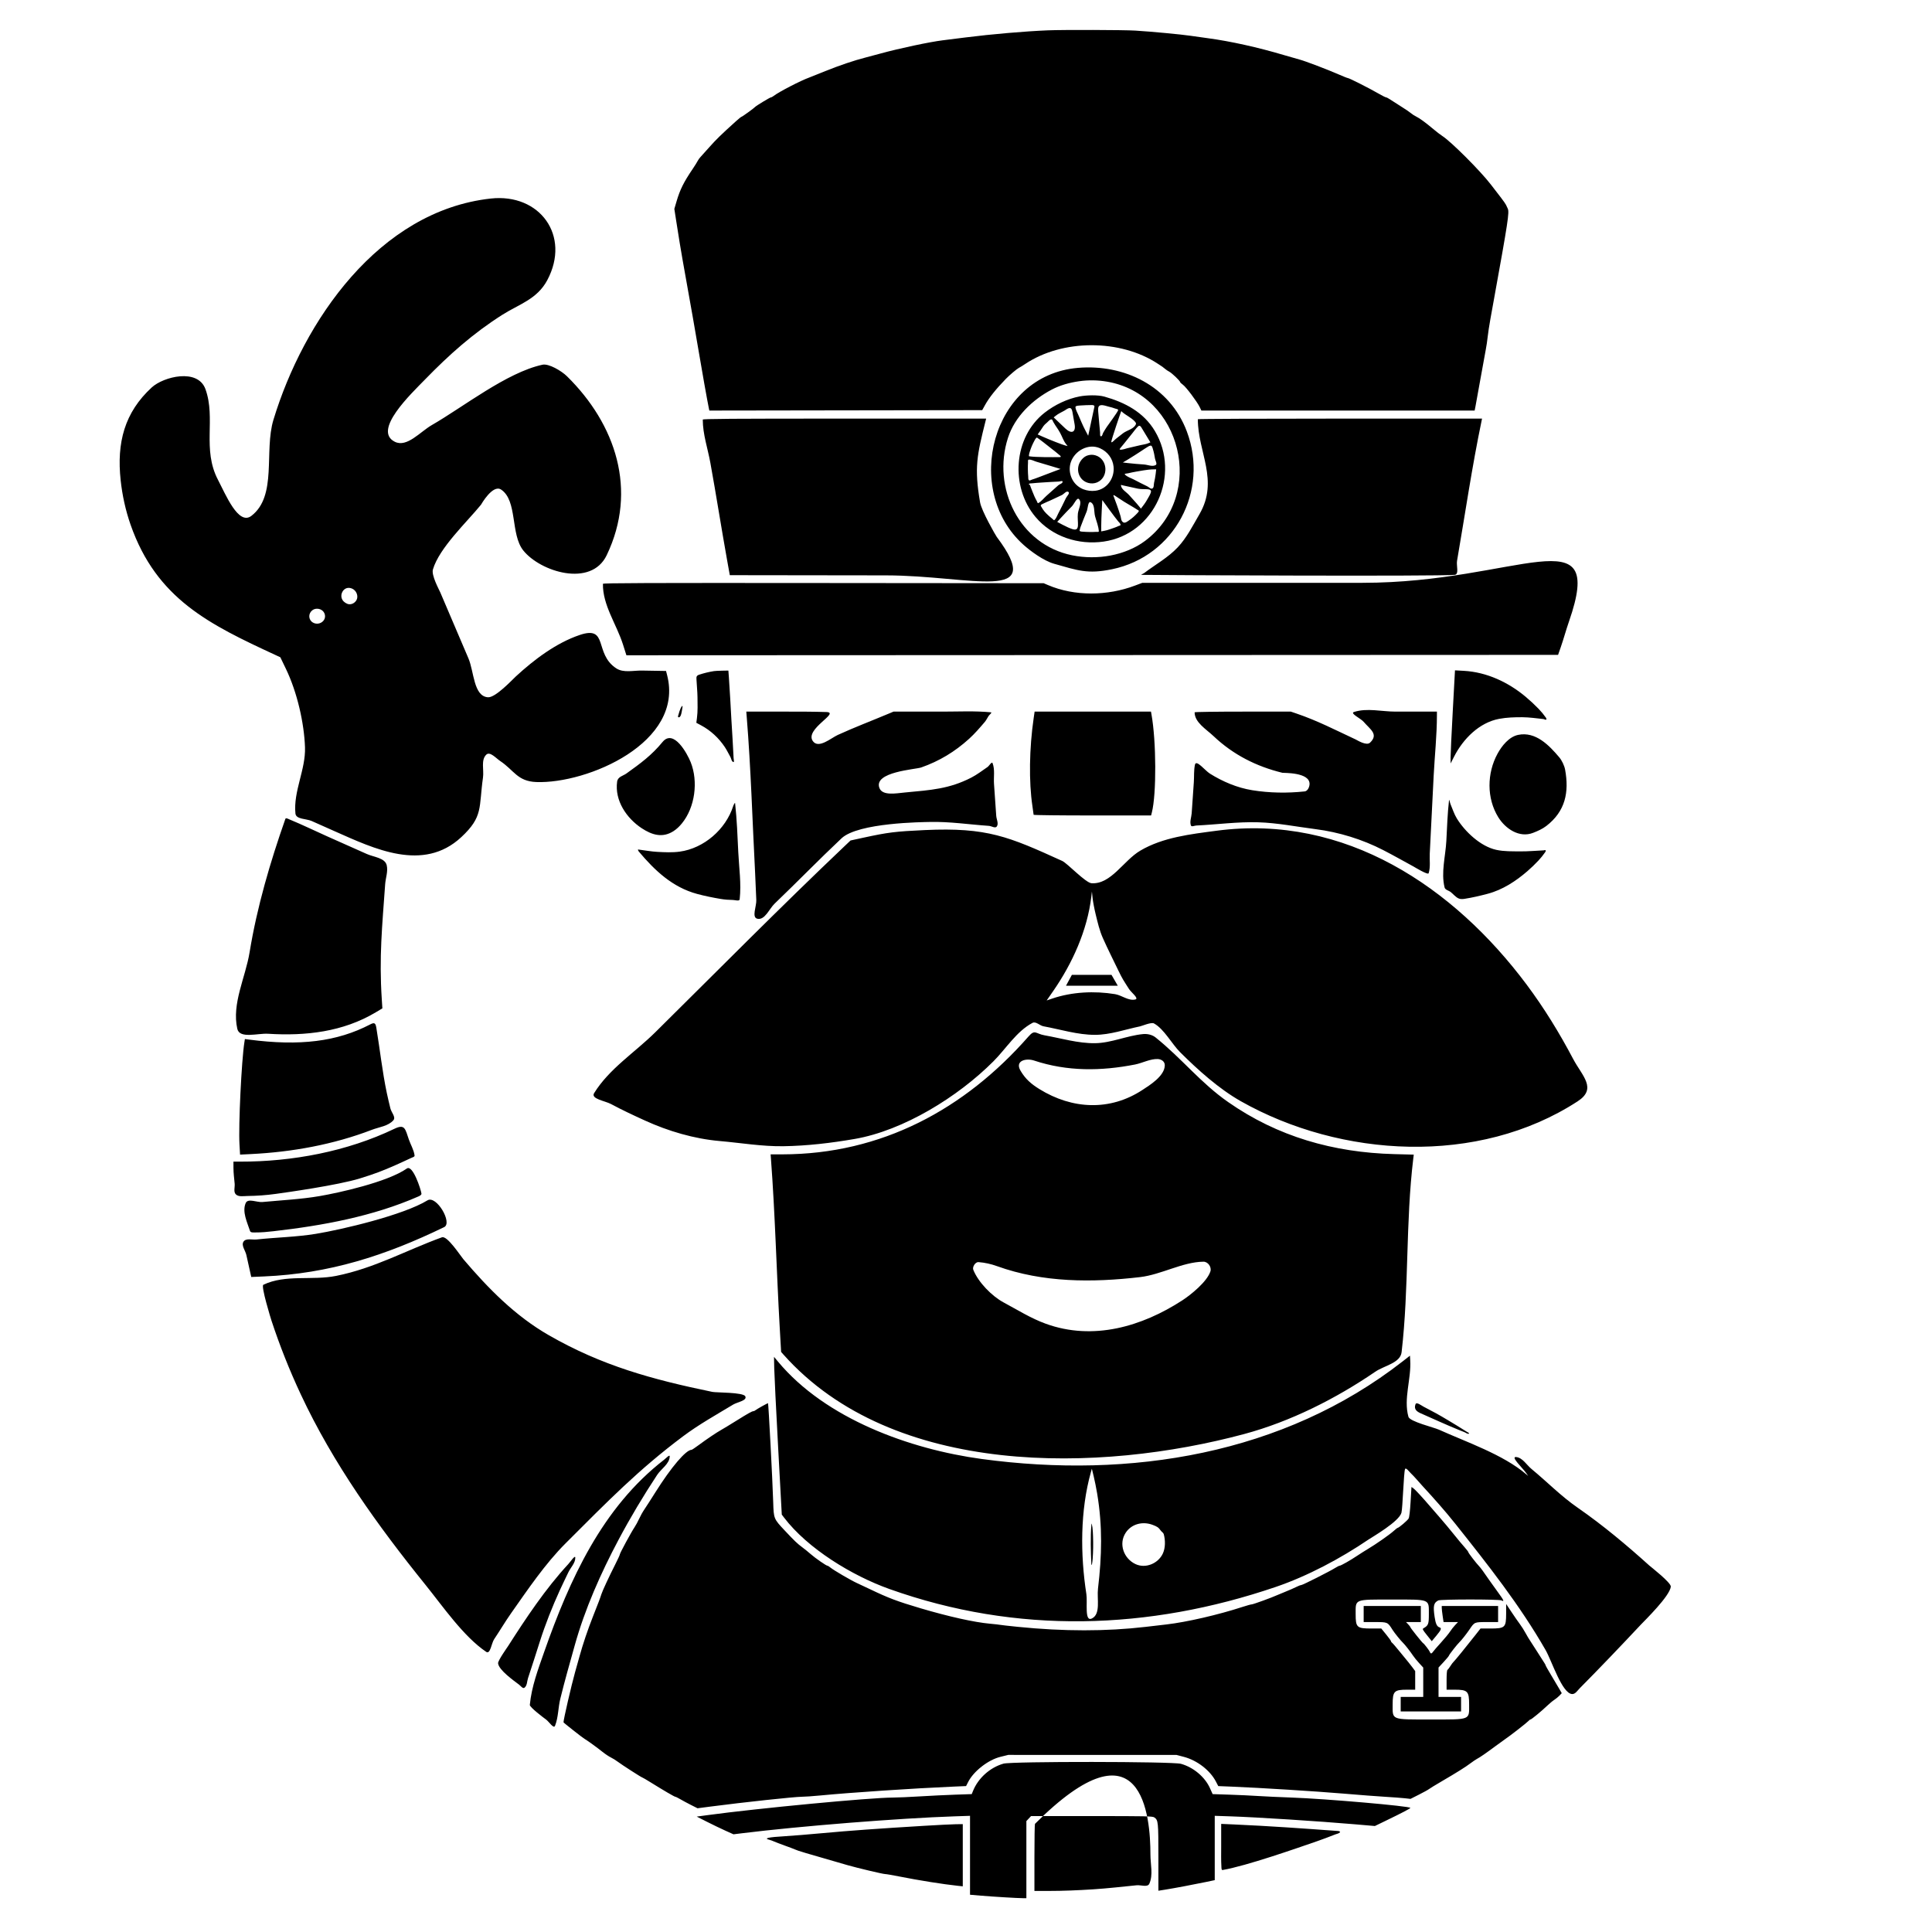 <?xml version="1.0" encoding="UTF-8" standalone="no"?>
<!DOCTYPE svg PUBLIC "-//W3C//DTD SVG 1.1//EN" "http://www.w3.org/Graphics/SVG/1.1/DTD/svg11.dtd">
<svg width="100%" height="100%" viewBox="0 0 400 400" version="1.1" xmlns="http://www.w3.org/2000/svg" xmlns:xlink="http://www.w3.org/1999/xlink" xml:space="preserve" xmlns:serif="http://www.serif.com/" style="fill-rule:evenodd;clip-rule:evenodd;stroke-linejoin:round;stroke-miterlimit:2;">
    <g id="svgg">
        <path id="path0" d="M216.917,6.281C212.093,6.483 205.322,7.068 199.917,7.75C198.083,7.981 195.946,8.249 195.167,8.346C192.472,8.679 186.168,10.019 182.333,11.073C181.188,11.388 179.762,11.769 179.167,11.919C176.951,12.476 173.709,13.571 170.938,14.696C169.368,15.334 167.858,15.937 167.583,16.036C165.781,16.683 161.252,19.022 160.186,19.856C159.967,20.027 159.701,20.167 159.594,20.167C159.405,20.167 156.501,21.928 156.333,22.144C156.163,22.364 153.672,24.167 153.539,24.167C153.463,24.167 152.925,24.598 152.342,25.125C149.274,27.9 148.25,28.897 146.907,30.417C146.097,31.333 145.254,32.271 145.034,32.5C144.814,32.729 144.546,33.104 144.438,33.333C144.33,33.563 143.869,34.3 143.413,34.973C141.57,37.689 140.787,39.263 140.08,41.667L139.615,43.25L139.99,45.667C140.533,49.158 141.002,52.022 141.328,53.833C142.778,61.884 144.394,71.07 144.745,73.25C145.135,75.673 146.519,83.429 146.761,84.542L146.86,85.001L175.109,84.959L203.357,84.917L203.937,83.866C204.791,82.321 206.215,80.53 208.259,78.435C209.044,77.63 210.534,76.372 210.96,76.155C211.211,76.027 211.781,75.678 212.225,75.379C219.943,70.195 231.942,70.17 239.733,75.32C240.091,75.557 240.499,75.825 240.641,75.917C240.783,76.008 241.053,76.221 241.241,76.389C241.429,76.557 241.808,76.81 242.083,76.952C242.619,77.227 244.33,78.86 244.338,79.103C244.34,79.184 244.603,79.438 244.922,79.667C245.575,80.136 247.824,83.13 248.373,84.26L248.733,85L305.31,85L305.484,84.125C305.579,83.644 306.037,81.112 306.502,78.5C306.966,75.887 307.463,73.156 307.607,72.43C307.75,71.703 307.929,70.503 308.005,69.763C308.081,69.022 308.332,67.367 308.564,66.083C308.795,64.8 309.134,62.925 309.317,61.917C312.222,45.891 312.518,43.942 312.167,43.198C312.051,42.951 311.887,42.6 311.804,42.417C311.721,42.233 311.262,41.576 310.785,40.956C310.307,40.335 309.354,39.098 308.667,38.206C306.456,35.335 300.414,29.298 298.583,28.131C298.217,27.897 297.392,27.262 296.75,26.721C295.185,25.4 293.874,24.446 293.167,24.11C292.846,23.958 292.363,23.644 292.093,23.411C291.823,23.179 290.923,22.569 290.093,22.056C289.263,21.542 288.271,20.907 287.889,20.644C287.508,20.382 287.095,20.163 286.973,20.159C286.85,20.155 286.112,19.783 285.333,19.331C283.541,18.293 279.337,16.167 279.078,16.167C278.97,16.167 278.102,15.824 277.149,15.405C274.886,14.411 270.143,12.607 269.083,12.337C268.625,12.221 267.162,11.801 265.833,11.405C260.471,9.806 254.729,8.532 250.083,7.911C248.983,7.763 247.371,7.538 246.5,7.409C244.501,7.114 238.569,6.556 235.086,6.336C232.741,6.187 220.069,6.149 216.917,6.281M101.583,41.107C78.43,43.681 62.827,66.449 56.612,86.917C54.635,93.427 57.441,102.668 52.043,106.809C49.357,108.87 46.713,102.356 45.139,99.358C41.799,92.996 44.729,86.671 42.543,80.585C40.958,76.171 33.839,77.987 31.417,80.215C25.783,85.397 24.136,91.632 24.981,99.439C25.32,102.567 26,105.682 27.04,108.651C32.419,124.007 43.37,129.291 57.062,135.628L58.041,136.081L59.187,138.459C61.533,143.321 62.969,149.692 63.146,154.711C63.309,159.33 60.706,163.836 61.167,168.435C61.29,169.666 63.412,169.477 64.54,169.985C66.129,170.7 67.722,171.406 69.315,172.11C77.407,175.686 87.608,180.66 95.497,173.328C100.091,169.058 99.109,167.225 99.999,160.972C100.223,159.396 99.528,157.344 100.679,156.244C101.443,155.513 102.684,156.976 103.564,157.563C106.431,159.475 107.119,161.765 111.027,161.913C121.549,162.311 141.743,153.774 138.111,139.75L137.895,138.917L132.906,138.833C131.132,138.803 129.089,139.351 127.602,138.382C122.918,135.332 126.058,129.421 120.014,131.468C115.128,133.123 110.56,136.581 106.792,140.057C106.05,140.741 102.597,144.458 101.038,144.362C98.031,144.177 98.164,139.057 96.977,136.288C95.032,131.751 93.111,127.204 91.163,122.667C90.882,122.011 89.272,119.111 89.635,117.887C90.96,113.416 96.657,108.097 99.582,104.502C99.598,104.483 102.006,100.196 103.753,101.365C107.173,103.653 105.657,110.601 108.333,113.958C111.854,118.376 122.38,121.685 125.608,114.953C132.076,101.465 127.449,87.789 117.38,77.896C116.278,76.813 113.635,75.226 112.312,75.512C104.91,77.112 95.879,84.292 89.417,87.999C86.983,89.395 84.255,92.716 81.744,91.464C77.07,89.131 85.135,81.513 87.999,78.569C93.013,73.415 97.918,69.041 104,65.174C107.415,63.003 111.192,61.974 113.305,58.011C118.213,48.805 111.764,39.976 101.583,41.107M223.167,76.164C205.259,77.69 199.271,101.484 211.912,112.805C213.289,114.038 216.018,116.092 218.25,116.723C223.129,118.102 225.147,118.907 230.246,117.852C243.182,115.174 250.349,101.63 245.718,89.316C242.181,79.911 232.754,75.348 223.167,76.164M229.214,79.018C244.658,81.671 249.75,102.457 237.096,111.969C235.021,113.529 232.476,114.522 229.945,115.009C227.352,115.508 224.551,115.493 221.963,114.965C211.016,112.735 205.357,101.005 208.689,90.651C210.105,86.251 213.762,82.758 217.75,80.663C219.499,79.744 221.464,79.212 223.42,78.931C225.332,78.657 227.31,78.691 229.214,79.018M223.557,82.069C220.958,82.565 218.377,83.81 216.299,85.43C209.778,90.511 209.145,100.789 214.379,107.016C217.822,111.11 223.262,112.884 228.514,112.127C239.11,110.599 244.507,98.282 239.101,89.231C236.773,85.333 232.907,83.308 228.665,82.117C227.289,81.731 224.942,81.805 223.557,82.069M226.587,84.208C226.201,85.906 225.872,87.616 225.494,89.316L225.295,90.216L224.648,88.985C224.159,88.059 223.657,86.82 223.247,85.883C223.041,85.413 222.693,84.837 222.662,84.279C222.655,84.154 222.831,84.061 222.919,84.043C223.138,83.997 223.36,83.97 223.583,83.957C224.414,83.909 225.246,83.855 226.079,83.859C226.256,83.86 226.658,83.901 226.587,84.208M229.583,84.204C230.023,84.3 230.457,84.427 230.879,84.585C231.1,84.668 231.55,84.694 231.5,84.925C231.42,85.293 229.255,88.231 229.143,88.397C228.878,88.789 228.637,89.197 228.398,89.606C228.256,89.849 228.246,90.287 227.968,90.333C227.677,90.38 227.792,89.767 227.758,89.475C227.688,88.87 227.642,88.262 227.587,87.655C227.513,86.844 227.428,86.035 227.372,85.223C227.356,84.991 227.348,84.757 227.37,84.525C227.476,83.389 228.966,84.069 229.583,84.204M222.486,87.848C222.783,89.539 221.814,89.897 220.577,88.721L218.154,86.417L218.584,86.072C219.124,85.637 219.774,85.358 220.378,85.017C220.758,84.803 221.148,84.42 221.578,84.493C221.963,84.558 222.049,85.383 222.092,85.611C222.233,86.355 222.355,87.102 222.486,87.848M232.382,85.338C233.186,86.019 234.184,86.447 234.916,87.224C234.976,87.288 235.257,87.579 235.192,87.773C234.845,88.806 233.417,89.037 232.537,89.68C232.038,90.045 231.575,90.459 231.076,90.824C230.757,91.056 230.087,91.865 230.083,91.47C230.08,91.107 231.981,85.489 232.126,85.167C232.168,85.073 232.304,85.272 232.382,85.338M145.501,86.875C145.501,89.907 146.534,92.85 147.075,95.833C148.292,102.545 149.34,109.283 150.544,116L151.098,119.083L183.382,119.125C201.344,119.149 216.775,125.034 206.372,111.167C206.159,110.882 203.219,105.796 202.912,104C201.675,96.763 202.282,94.229 204.058,87.125L204.173,86.667L174.837,86.667C151.478,86.667 145.5,86.709 145.501,86.875M248,86.793C248,93.64 252.405,99.451 248.337,106.449C246.961,108.816 245.71,111.323 243.836,113.318C241.835,115.45 239.203,116.885 236.875,118.654C236.701,118.786 236.115,119.016 236.333,119.02C239.999,119.079 297.501,119.354 301.167,119.017C302.135,118.928 301.497,117.1 301.662,116.142C303.332,106.466 304.755,96.662 306.763,87.042L306.84,86.667L277.42,86.667C261.239,86.667 248,86.724 248,86.793M218.077,87.375C218.747,88.529 218.838,88.464 219.486,89.621C219.905,90.371 220.155,91.226 220.685,91.902L221.036,92.349L220.56,92.234C220.012,92.103 217.302,91.045 215.836,90.391L214.84,89.947L215.42,89.14C216.054,88.257 215.945,88.165 216.786,87.471C217.066,87.239 217.309,86.86 217.672,86.833C217.897,86.816 217.963,87.18 218.077,87.375M236.326,88.528C236.468,88.76 236.941,89.542 237.379,90.266L238.174,91.583L237.685,91.786C237.196,91.99 236.655,92.036 236.139,92.158C235.223,92.374 234.305,92.58 233.391,92.801C233.253,92.834 232.243,93.202 231.855,93.082C231.73,93.043 231.917,92.819 231.998,92.716C232.212,92.442 232.448,92.185 232.667,91.914C233.282,91.154 233.89,90.388 234.5,89.624C234.762,89.296 235.008,88.954 235.284,88.638C235.726,88.13 235.951,87.911 236.326,88.528M217.406,92.655C218.113,93.203 218.821,93.751 219.495,94.339C219.56,94.395 219.648,94.498 219.605,94.573C219.557,94.657 219.419,94.638 219.322,94.64C218.088,94.661 214.461,94.681 213.082,94.471C212.992,94.457 213.035,94.292 213.042,94.201C213.056,94.03 213.093,93.86 213.145,93.697C213.487,92.616 213.715,92.063 214.254,91.071C214.328,90.936 214.415,90.805 214.523,90.696C214.572,90.646 214.656,90.567 214.714,90.607C215.647,91.241 216.515,91.964 217.406,92.655M238.715,93.042C238.91,93.663 239.023,94.307 239.131,94.949C239.206,95.393 239.659,96.079 239.263,96.292C238.557,96.671 237.662,96.227 236.863,96.168C235.722,96.085 234.58,96.005 233.444,95.868L232.472,95.75L233.528,95.129C234.483,94.568 235.4,93.944 236.333,93.347C236.74,93.086 237.131,92.8 237.548,92.556C237.62,92.514 238.118,92.152 238.368,92.292C238.57,92.405 238.706,93.014 238.715,93.042M227.761,92.815C229.306,93.517 230.376,94.91 230.554,96.623C230.802,99.014 229.162,101.328 226.751,101.609C225.933,101.705 225.089,101.6 224.315,101.306C223.873,101.137 223.457,100.886 223.09,100.586C221.672,99.426 221.115,97.395 221.71,95.668C222.527,93.296 225.372,91.731 227.761,92.815M225,94.354C224.473,94.564 224.021,95.015 223.715,95.477C222.615,97.139 223.335,99.477 225.353,99.995C225.645,100.07 225.953,100.102 226.253,100.082C226.557,100.061 226.863,99.995 227.142,99.876C229.617,98.815 229.368,94.997 226.76,94.259C226.483,94.181 226.191,94.141 225.904,94.156C225.596,94.173 225.286,94.24 225,94.354M214.583,95.596C215.408,95.834 216.869,96.269 217.83,96.562L219.577,97.094L218.163,97.623C217.09,98.025 216.024,98.446 214.95,98.845C214.518,99.006 214.087,99.168 213.646,99.302C213.449,99.363 213.197,99.563 213.04,99.429C212.838,99.257 212.907,98.914 212.88,98.65C212.807,97.947 212.778,96.509 212.837,95.796C212.855,95.581 212.763,95.189 212.977,95.165C213.528,95.102 214.051,95.442 214.583,95.596M239.264,98.161C239.196,98.763 239.072,99.358 238.938,99.949C238.847,100.35 238.95,100.938 238.588,101.134C238.259,101.312 237.89,100.863 237.553,100.7C236.612,100.246 235.679,99.773 234.755,99.284C234.121,98.948 233.366,98.753 232.88,98.225C232.717,98.047 233.33,98.047 233.564,97.989C234.11,97.853 234.664,97.748 235.217,97.646C235.841,97.53 237.714,97.201 238.48,97.185L239.376,97.167L239.264,98.161M220,99.73C220,100.11 219.411,100.21 219.125,100.46C218.3,101.182 217.486,101.916 216.667,102.645C216.098,103.151 215.631,103.8 214.963,104.165C214.811,104.248 214.748,103.891 214.662,103.74C214.481,103.419 214.31,103.091 214.162,102.753C213.888,102.129 213.648,101.489 213.396,100.855C213.341,100.716 213.314,100.564 213.239,100.434C213.185,100.339 212.934,100.263 213.018,100.194C213.193,100.049 213.46,100.088 213.686,100.063C214.344,99.99 215.006,99.946 215.667,99.903C216.842,99.826 218.018,99.749 219.194,99.702C219.463,99.691 220,99.461 220,99.73M235.595,101.173C237.007,101.464 238.715,100.907 238.215,102.108C238.111,102.358 237.991,102.603 237.855,102.838C237.54,103.383 237.241,103.942 236.862,104.445L236.212,105.307L235.898,104.914C235.234,104.085 234.491,103.324 233.792,102.524C233.204,101.851 232.174,101.356 232.072,100.468C232.057,100.336 232.34,100.463 232.47,100.491C233.512,100.717 234.551,100.958 235.595,101.173M220.691,103.125C220.164,104.22 219.629,105.313 219.063,106.389C218.833,106.828 218.684,107.349 218.304,107.667C218.171,107.778 218,107.499 217.861,107.395C217.602,107.2 217.356,106.986 217.113,106.77C216.446,106.176 216.013,105.689 215.589,104.911C215.545,104.831 215.462,104.753 215.475,104.663C215.488,104.565 215.569,104.475 215.656,104.429C216.253,104.115 216.888,103.879 217.5,103.597C218.28,103.237 219.057,102.872 219.833,102.504C220.29,102.287 220.788,101.547 221.198,101.843C221.57,102.112 220.89,102.711 220.691,103.125M231.776,103.25C233.05,104.138 234.446,104.838 235.737,105.7C235.874,105.791 235.664,106.037 235.553,106.159C235.001,106.763 234.406,107.303 233.721,107.757C233.49,107.91 232.948,108.387 232.556,108.147C232.08,107.857 232.133,107.325 232,106.873C231.774,106.105 231.513,105.349 231.25,104.593C231.013,103.91 230.727,103.245 230.5,102.558C230.472,102.473 230.692,102.54 230.768,102.588C231.111,102.798 231.446,103.02 231.776,103.25M223.162,106.339C222.97,108.079 223.772,110.098 222.027,109.548C221.717,109.45 221.415,109.327 221.119,109.194C220.727,109.019 220.343,108.828 219.964,108.627L218.885,108.054L219.552,107.319C220.325,106.466 221.126,105.639 221.933,104.819C222.42,104.324 222.996,102.837 223.432,103.376C224.055,104.147 223.271,105.353 223.162,106.339M231.527,107.964C231.71,108.176 231.978,108.378 232,108.657C232.012,108.812 231.742,108.834 231.6,108.9C231.292,109.043 230.976,109.173 230.653,109.281C229.983,109.507 229.321,109.776 228.625,109.902L228,110.015L228,108.784C228,108.106 228.049,106.647 228.108,105.541L228.216,103.529L229.635,105.473C230.416,106.542 231.267,107.663 231.527,107.964M226.722,106.889C226.999,107.919 227.436,108.929 227.5,109.994C227.512,110.192 227.115,110.1 226.917,110.116C226.258,110.169 224.925,110.148 224.275,110.087C224.035,110.065 223.767,110.08 223.563,109.951C223.475,109.895 223.549,109.742 223.569,109.64C223.608,109.437 223.666,109.238 223.739,109.045C224.137,107.994 224.547,106.946 224.98,105.909C225.25,105.265 225.238,103.658 225.847,104.001C226.724,104.494 226.46,105.918 226.722,106.889M124.831,120.874C124.754,125.291 127.658,129.246 128.99,133.458L129.69,135.667L226.137,135.625L322.583,135.583L323.136,134C323.749,132.237 324.23,130.43 324.843,128.667C332.587,106.408 314.411,120.667 282.085,120.667L236.503,120.667L234.96,121.249C229.321,123.375 222.511,123.512 216.917,121.108L216.083,120.75L170.458,120.708C133.979,120.674 124.833,120.707 124.831,120.874M73.005,121.919C73.701,122.279 74.115,123.123 73.94,123.893C73.748,124.734 72.728,125.365 71.895,125.01C71.34,124.773 70.879,124.376 70.722,123.777C70.512,122.972 70.981,121.996 71.805,121.762C72.209,121.647 72.638,121.729 73.005,121.919M66.476,126.238C67.333,126.681 67.581,127.825 66.931,128.552C66.376,129.173 65.448,129.309 64.74,128.863C63.823,128.285 63.81,127.02 64.649,126.362C65.173,125.95 65.897,125.938 66.476,126.238M147.833,138.944C146.8,139.106 145.777,139.353 144.783,139.678C144.154,139.884 144.175,140.159 144.198,140.675C144.252,141.9 144.394,143.122 144.408,144.349C144.425,145.799 144.481,147.26 144.291,148.698L144.166,149.647L145.13,150.161C147.121,151.222 148.803,152.784 150.056,154.656C150.492,155.309 150.827,156.024 151.214,156.708C151.415,157.063 151.436,157.628 151.818,157.771C152.073,157.865 151.897,157.229 151.885,156.958C151.763,154.248 151.575,151.541 151.417,148.833C151.249,145.958 151.118,143.08 150.906,140.208L150.803,138.833L149.527,138.856C148.825,138.869 148.063,138.908 147.833,138.944M300.781,147.185C300.529,151.804 300.326,156.141 300.328,156.823L300.333,158.062L301.063,156.633C302.909,153.016 306.224,149.608 310.389,148.828C311.97,148.532 313.595,148.487 315.204,148.494C316.655,148.501 318.098,148.725 319.542,148.871C319.739,148.891 319.946,149.081 320.123,148.993C320.24,148.935 320.154,148.712 320.079,148.605C319.622,147.953 319.113,147.334 318.56,146.762C317.71,145.885 316.814,145.05 315.879,144.266C312.288,141.253 307.815,139.151 303.077,138.889L301.238,138.787L300.781,147.185M140.675,147.263C140.586,147.527 140.512,147.795 140.44,148.064C140.406,148.189 140.334,148.336 140.395,148.45C140.425,148.506 140.529,148.523 140.582,148.514C140.761,148.482 140.894,148.248 140.953,148.113C141.097,147.778 141.251,146.725 141.269,146.625C141.284,146.541 141.331,146.312 141.302,146.201C141.279,146.116 141.206,146.163 141.175,146.206C141.09,146.325 141.01,146.449 140.947,146.581C140.843,146.802 140.753,147.031 140.675,147.263M154.597,148.375C155.47,159.143 155.774,169.949 156.338,180.738C156.436,182.602 156.486,184.469 156.583,186.333C156.65,187.63 155.555,189.971 156.829,190.222C158.38,190.527 159.241,188.174 160.383,187.081C165.041,182.622 169.532,177.99 174.226,173.57C177.691,170.307 191.036,170.215 192.521,170.178C196.603,170.078 200.671,170.71 204.746,170.987C205.289,171.024 206.054,171.562 206.373,171.121C206.808,170.518 206.306,169.636 206.258,168.894C206.115,166.693 205.951,164.493 205.798,162.292C205.698,160.861 206.02,159.337 205.5,158C205.339,157.586 204.811,158.561 204.444,158.811C203.344,159.559 202.286,160.384 201.103,160.992C196.534,163.337 192.795,163.567 187.333,164.078C185.561,164.244 182.709,164.814 182.075,163.151C180.798,159.802 189.554,159.305 190.728,158.894C194.476,157.582 197.697,155.629 200.634,152.968C201.808,151.904 202.845,150.695 203.874,149.491C204.19,149.121 204.396,148.67 204.659,148.26C204.827,147.998 205.477,147.507 205.167,147.477C201.819,147.153 198.441,147.333 195.078,147.333L184.99,147.333L184,147.75C180.497,149.225 176.914,150.58 173.445,152.167C172.059,152.801 169.484,155.089 168.299,153.447C166.501,150.956 174.061,147.512 171.083,147.418C168.475,147.336 165.865,147.333 163.256,147.333L154.513,147.333L154.597,148.375M214.018,148.625C213.095,154.936 212.995,161.859 213.754,166.915C213.889,167.817 214,168.617 214,168.694C214,168.771 219.472,168.833 226.16,168.833L238.32,168.833L238.48,168.208C239.452,164.411 239.405,153.434 238.395,147.875L238.296,147.333L214.207,147.333L214.018,148.625M247.333,147.474C247.333,149.576 249.731,150.965 251.257,152.411C255.311,156.253 260.113,158.685 265.516,160C265.73,160.052 271.2,159.852 271.131,162.337C271.114,162.941 270.734,163.788 270.133,163.852C266.525,164.237 262.832,164.184 259.25,163.604C256.155,163.103 253.151,161.832 250.495,160.167C249.479,159.53 247.649,157.158 247.4,158.331C247.15,159.506 247.251,160.729 247.17,161.928C247.026,164.078 246.869,166.227 246.725,168.377C246.668,169.219 246.272,170.113 246.567,170.904C246.695,171.249 247.303,170.933 247.67,170.916C251.948,170.714 256.219,170.116 260.5,170.246C264.491,170.367 268.432,171.164 272.393,171.669C277.203,172.283 282.073,173.782 286.375,176C288.487,177.089 290.557,178.256 292.642,179.396C292.824,179.495 295.647,181.227 295.784,180.798C296.199,179.499 295.947,178.074 296.017,176.712C296.294,171.336 296.548,165.959 296.826,160.583C297.042,156.402 297.499,152.228 297.499,148.042L297.5,147.333L288.917,147.333C286.056,147.333 283.057,146.531 280.333,147.406C279.426,147.698 281.716,148.723 282.334,149.448C283.648,150.989 285.492,152.007 283.655,153.756C282.905,154.47 280.991,153.244 280.685,153.101C276.416,151.111 272.758,149.206 268.417,147.729L267.25,147.332L257.292,147.333C251.815,147.333 247.333,147.397 247.333,147.474M314.319,152.148C312.395,152.548 310.915,154.464 310.053,156.036C307.843,160.067 307.764,165.282 310.216,169.222C311.678,171.57 314.552,173.549 317.417,172.429C318.372,172.055 319.334,171.634 320.147,171.009C324.094,167.971 324.897,164.03 324.037,159.333C323.886,158.51 323.355,157.414 322.829,156.793C320.758,154.346 317.957,151.391 314.319,152.148M137.167,153.626C134.929,156.356 132.653,158.025 129.659,160.167C129.021,160.623 127.911,160.803 127.77,161.826C127.229,165.756 129.733,169.409 132.842,171.464C134.981,172.878 137.165,173.548 139.456,172.069C140.108,171.648 140.677,171.092 141.169,170.492C143.91,167.147 144.589,161.805 143.006,157.819C142.291,156.02 139.463,150.823 137.167,153.626M299.448,174.125C299.273,177.327 298.324,180.622 299.085,183.737C299.21,184.25 299.937,184.361 300.351,184.689C300.888,185.114 301.326,185.689 301.941,185.991C302.322,186.178 302.791,186.159 303.21,186.094C304.825,185.843 306.42,185.466 308,185.05C311.088,184.237 313.842,182.434 316.229,180.369C317.03,179.676 317.794,178.94 318.519,178.167C319.018,177.636 319.474,177.062 319.893,176.465C319.975,176.347 320.086,176.166 320.003,176.049C319.927,175.941 319.738,176.051 319.605,176.057C317.998,176.125 316.393,176.287 314.785,176.269C313.11,176.25 311.406,176.308 309.77,175.947C306.525,175.231 303.306,172.189 301.625,169.459C301.061,168.543 300.741,167.497 300.319,166.508C300.202,166.233 300.04,165.37 300.006,165.667C299.685,168.474 299.602,171.304 299.448,174.125M151.805,166.882C150.261,171.7 145.764,175.634 140.723,176.323C139.21,176.53 137.667,176.451 136.141,176.375C134.843,176.311 133.562,176.054 132.271,175.902C132.212,175.895 132.094,175.84 132.093,175.9C132.091,176.049 132.169,176.198 132.265,176.312C135.587,180.253 139.235,183.703 144.333,185.079C145.95,185.515 147.596,185.843 149.248,186.122C150.072,186.261 150.911,186.316 151.746,186.33C152.214,186.337 153.089,186.65 153.141,186.186C153.503,182.958 153.009,179.69 152.854,176.446C152.693,173.06 152.565,169.668 152.195,166.299C152.169,166.067 151.876,166.659 151.805,166.882M59.083,169.542C55.931,178.525 53.217,187.746 51.677,197.154C50.812,202.439 47.951,207.795 49.134,213.018C49.609,215.113 53.356,213.895 55.5,214.029C63.29,214.516 71.023,213.639 77.791,209.593L79.165,208.771L79.041,206.844C78.475,198.053 79.125,191.824 79.742,183.083C79.835,181.763 80.376,180.411 80.062,179.126C79.689,177.6 77.388,177.456 75.954,176.814C73.227,175.594 70.492,174.387 67.764,173.167C65.163,172.004 62.6,170.755 59.967,169.668C59.692,169.554 59.182,169.261 59.083,169.542M191.5,171.857C185.385,172.138 183.869,172.326 178.757,173.434L176.097,174.011L174.84,175.204C161.57,187.801 148.665,200.868 135.661,213.73C131.428,217.917 126.126,221.264 123,226.332C122.272,227.513 125.281,227.923 126.503,228.58C128.801,229.815 131.169,230.918 133.543,232C138.36,234.195 143.713,235.779 149,236.239C153.401,236.622 157.792,237.379 162.209,237.312C167.135,237.237 172.057,236.651 176.912,235.816C187.052,234.073 198.339,227.09 205.667,219.747C208.341,217.067 210.423,213.565 213.761,211.779C214.461,211.405 215.256,212.337 216.037,212.481C219.574,213.132 223.084,214.251 226.681,214.254C229.854,214.256 232.928,213.138 236.035,212.497C236.447,212.412 238.351,211.585 238.912,211.889C241.003,213.025 242.616,216.139 244.333,217.85C247.991,221.496 252.372,225.437 256.906,228C277.572,239.684 306.014,241.431 326.646,228.01C330.723,225.358 327.562,222.763 325.707,219.25C322.865,213.868 319.723,208.738 316.083,203.863C300.995,183.657 278.49,168.479 251.878,171.995C246.483,172.708 240.77,173.354 236.083,176.118C232.598,178.173 230.03,183.129 225.992,182.864C224.753,182.782 220.988,178.733 219.917,178.246C208.864,173.223 204.403,171.263 191.5,171.857M226.849,189.307C227.255,190.966 227.637,192.651 228.333,194.211C229.355,196.501 230.484,198.742 231.575,201C232.398,202.703 232.581,202.932 233.75,204.764C234.204,205.475 235.877,206.729 235.058,206.931C233.651,207.277 232.283,206.061 230.854,205.827C226.616,205.132 221.951,205.349 217.866,206.739L216.701,207.135L218.049,205.193C222.002,199.491 225.118,192.631 225.942,185.667L226.07,184.583L226.207,185.917C226.283,186.65 226.571,188.176 226.849,189.307M221.311,202.961L220.706,204.083L231.426,204.083L230.124,201.833L226.02,201.836L221.917,201.839L221.311,202.961M76.652,212.091C69.804,215.654 62.102,216.619 51.56,215.237L50.703,215.125L50.601,215.771C50.003,219.54 49.354,233.004 49.581,236.938L49.703,239.049L51.977,238.937C60.482,238.519 69.035,236.971 77,233.913C78.516,233.331 80.387,233.158 81.451,231.931C82,231.297 81.026,230.309 80.829,229.494C80.568,228.415 80.304,227.336 80.076,226.25C79.143,221.803 78.661,217.274 77.916,212.792C77.751,211.799 77.523,211.638 76.652,212.091M212.958,214.574C199.725,229.663 182.503,238.975 161.983,238.997L159.549,239L159.609,239.792C160.488,251.464 160.768,263.221 161.436,274.91L161.722,279.903L162.172,280.41C184.91,305.994 227.817,304.912 257.615,296.896C267.17,294.325 276.578,289.58 284.739,284C286.605,282.724 289.926,282.205 290.187,279.959C291.734,266.644 290.998,253.125 292.61,239.818L292.703,239.053L288.643,238.947C276.062,238.614 264.516,235.327 254.266,228.164C248.5,224.134 244.746,219.207 239.252,214.792C238.558,214.234 237.559,214.01 236.672,214.094C233.31,214.414 230.094,215.941 226.717,215.983C223.186,216.027 219.727,214.964 216.25,214.349C214.401,214.022 214.295,213.05 212.958,214.574M214.057,219.563C220.972,221.861 227.944,221.774 235,220.395C236.473,220.107 238.226,219.172 239.744,219.265C240.435,219.307 241.162,219.754 241.158,220.545C241.147,222.8 237.937,224.739 236.524,225.666C229.821,230.062 222.005,229.696 215.194,225.481C213.508,224.437 212.321,223.426 211.293,221.686C210.038,219.561 212.507,219.048 214.057,219.563M81.667,233.7C71.864,238.405 60.505,240.528 49.708,240.503L48.333,240.5L48.335,241.792C48.335,242.89 48.486,243.983 48.585,245.077C48.652,245.815 48.298,246.773 48.833,247.285C49.417,247.844 50.427,247.625 51.236,247.616C53.178,247.594 55.122,247.455 57.046,247.19C59.205,246.893 69.933,245.395 74.525,243.978C77.623,243.022 79.26,242.386 81.833,241.251C81.877,241.232 84.877,239.882 85.125,239.746C85.38,239.606 85.869,239.525 85.833,239.236C85.688,238.07 85.027,237.029 84.648,235.917C83.888,233.684 83.817,232.668 81.667,233.7M84.233,241.929C80.209,244.748 70.101,246.96 66.224,247.629C62.3,248.306 58.307,248.488 54.343,248.865C53.187,248.975 51.323,248.02 50.866,249.088C50.098,250.883 51.162,253.02 51.772,254.875C51.89,255.233 52.489,255.162 52.866,255.165C54.113,255.175 55.359,255.054 56.598,254.913C66.752,253.759 77.197,251.852 86.625,247.714C86.89,247.598 87.294,247.404 87.257,247.116C87.15,246.302 85.472,241.063 84.233,241.929M88.5,248.524C83.465,251.595 70.739,254.581 65.381,255.455C61.332,256.116 57.207,256.182 53.128,256.621C52.218,256.719 50.924,256.303 50.42,257.066C49.9,257.853 50.808,258.911 51.006,259.833C51.297,261.191 51.601,262.547 51.91,263.901L52.019,264.385L54.635,264.274C68.15,263.704 79.785,259.968 91.958,254.061C93.746,253.194 90.35,247.394 88.5,248.524M91.5,256.171C84.015,258.889 77.574,262.561 69.583,264.161C64.624,265.154 59.08,263.806 54.523,265.999C53.984,266.258 56.085,273.046 56.207,273.417C57.922,278.626 59.933,283.679 62.25,288.638C68.977,303.036 78.188,315.85 88.114,328.152C91.693,332.588 95.969,338.83 100.664,342C101.521,342.579 101.737,340.23 102.314,339.371C103.513,337.587 104.582,335.755 105.822,333.995C109.296,329.065 112.839,323.789 117.109,319.52C125.901,310.729 132.205,304.277 141.407,297.38C144.672,294.933 148.306,292.906 151.799,290.8C152.665,290.278 154.762,289.979 154.298,289.081C153.865,288.244 148.294,288.343 147.5,288.179C135.009,285.6 124.632,282.754 113.659,276.461C106.655,272.445 101.109,266.783 95.935,260.708C95.323,259.99 92.599,255.771 91.5,256.171M206.417,262.14C215.929,265.573 226.136,265.564 236.028,264.412C240.439,263.898 244.801,261.284 249.15,261.22C250.12,261.205 250.884,262.355 250.602,263.227C249.907,265.373 246.535,268.089 244.784,269.226C236.441,274.64 226.335,277.634 216.512,274.065C213.447,272.951 210.654,271.195 207.781,269.652C205.366,268.355 202.542,265.495 201.506,262.886C201.284,262.328 201.911,261.257 202.593,261.308C203.894,261.407 205.19,261.697 206.417,262.14M290.417,281.849C265.717,301.13 233.969,306.236 203.25,302.067C188.377,300.049 170.925,293.745 161.069,281.9L160.25,280.915L160.295,283.249C160.32,284.533 160.682,291.883 161.1,299.583L161.86,313.583L162.303,314.167C167.222,320.644 176.46,326.246 184.123,328.98C210.538,338.403 237.837,337.518 264.15,328.551C270.747,326.303 277.552,322.665 283.333,318.747C284.077,318.243 289.635,315.052 290.151,313.206C290.409,312.281 290.621,304.875 290.896,304.173C291.067,303.738 291.711,304.647 292.048,304.97C292.901,305.789 293.646,306.712 294.446,307.583C296.801,310.147 299.124,312.736 301.292,315.46C307.974,323.856 314.654,332.295 320.007,341.64C321.287,343.875 323.402,350.613 325.484,350.736C326.149,350.775 326.606,350.001 327.075,349.528C331.34,345.223 335.526,340.838 339.67,336.417C340.539,335.49 345.71,330.473 345.923,328.501C346.011,327.681 341.746,324.371 341.489,324.14C336.793,319.904 331.858,315.768 326.661,312.167C323.138,309.725 320.42,306.891 317.08,304.134C316.051,303.285 315.254,301.824 313.929,301.667C312.632,301.513 315.25,303.924 315.991,305L316.393,305.583L315.988,305.236C311.208,301.143 303.575,298.557 297.917,295.999C296.841,295.513 291.877,294.328 291.599,293.328C290.554,289.57 292.203,285.525 291.973,281.631L291.917,280.678L290.417,281.849M157.75,291.162C157.108,291.519 156.493,291.891 156.382,291.989C156.271,292.087 156.099,292.167 155.999,292.167C155.708,292.167 154.909,292.613 152.417,294.168C151.133,294.969 149.746,295.81 149.333,296.038C148.384,296.563 146.295,297.97 144.627,299.209C143.917,299.736 143.271,300.167 143.19,300.167C142.024,300.167 138.974,303.743 135.695,308.956C134.786,310.401 133.761,311.996 133.416,312.5C133.072,313.004 132.577,313.887 132.317,314.463C132.056,315.038 131.628,315.825 131.365,316.213C130.711,317.174 128.333,321.566 128.333,321.812C128.333,321.921 127.926,322.815 127.428,323.797C126.083,326.451 124.745,329.328 124.505,330.083C124.227,330.959 123.996,331.569 122.739,334.75C121.685,337.416 120.677,340.406 119.985,342.917C119.783,343.65 119.363,345.15 119.052,346.25C118.312,348.87 116.667,356 116.667,356.587C116.667,356.679 120.562,359.743 121.005,360C121.62,360.357 123.579,361.775 124.746,362.709C125.293,363.148 126.07,363.666 126.472,363.86C126.874,364.055 127.514,364.451 127.893,364.741C128.713,365.366 132.804,367.998 132.969,368.005C133.032,368.008 133.796,368.454 134.667,368.995C137.413,370.703 139.635,372 139.813,372C139.908,372 140.376,372.231 140.854,372.512C141.332,372.794 142.329,373.33 143.07,373.703L144.417,374.382L147.167,374.023C153.963,373.135 164.527,372 166,372C166.596,371.999 168.246,371.887 169.667,371.749C176.192,371.118 189.205,370.25 197.384,369.9L200.017,369.788L200.446,368.941C201.577,366.709 204.584,364.365 207.12,363.737L208.749,363.333L226.166,363.336L243.583,363.34L245.102,363.738C247.852,364.461 250.525,366.52 251.742,368.854L252.23,369.792L254.99,369.903C260.709,370.132 272.463,370.866 278.167,371.349C281.421,371.625 285.321,371.923 286.833,372.01C288.346,372.098 290.135,372.231 290.809,372.305L292.034,372.44L293.807,371.543C294.782,371.05 295.693,370.548 295.831,370.426C295.97,370.305 297.183,369.564 298.527,368.78C301.672,366.945 303.43,365.841 304.513,365.021C304.99,364.66 305.576,364.266 305.815,364.145C306.375,363.862 307.68,362.962 309.667,361.486C310.537,360.84 311.438,360.188 311.667,360.038C312.513,359.483 316.094,356.698 316.401,356.355C316.575,356.16 316.788,356 316.872,356C317.065,356 319.125,354.304 320.31,353.17C320.802,352.699 321.477,352.139 321.81,351.926C322.144,351.712 322.626,351.316 322.881,351.045L323.345,350.553L322.777,349.568C322.465,349.026 321.712,347.758 321.105,346.75C320.498,345.742 320.001,344.857 320.001,344.785C320,344.712 319.859,344.45 319.686,344.202C319.513,343.953 318.905,343 318.335,342.083C317.764,341.167 317.089,340.117 316.834,339.75C316.58,339.383 316.13,338.633 315.836,338.083C315.541,337.533 315.017,336.708 314.672,336.25C314.326,335.792 313.546,334.667 312.938,333.751L311.833,332.086L311.83,334.085C311.824,336.971 311.614,337.167 308.523,337.167L306.524,337.167L305.47,338.512C303.678,340.802 301.145,343.908 300.928,344.083C300.814,344.175 300.525,344.562 300.284,344.944C300.044,345.326 299.769,345.687 299.673,345.746C299.569,345.81 299.5,346.645 299.5,347.843L299.5,349.833L301.175,349.833C303.868,349.833 304.167,350.141 304.167,352.917C304.167,356.156 304.568,356 296.25,356C287.932,356 288.333,356.156 288.333,352.917C288.333,350.141 288.632,349.833 291.325,349.833L293,349.833L293,345.98L292.421,345.198C292.103,344.768 291.739,344.304 291.613,344.167C291.487,344.029 290.719,343.092 289.906,342.083C289.093,341.075 288.331,340.19 288.214,340.117C288.096,340.043 288,339.906 288,339.812C288,339.718 287.545,339.084 286.989,338.404L285.979,337.167L283.978,337.167C280.902,337.167 280.674,336.959 280.674,334.167C280.674,331.023 280.312,331.167 288.25,331.167C296.192,331.167 295.824,331.02 295.83,334.184C295.834,336.245 295.725,336.537 294.745,337.098C294.45,337.266 294.5,337.371 295.429,338.534L296.431,339.789L297.382,338.652C298.394,337.441 298.525,337.083 298.015,336.921C297.502,336.759 297.23,336.171 297.025,334.785C296.684,332.477 296.824,331.842 297.781,331.353C298.279,331.098 310.383,331.092 310.859,331.347C311.518,331.7 311.359,331.325 310.146,329.669C309.47,328.746 308.674,327.636 308.378,327.203C307.164,325.432 306.565,324.612 306.239,324.273C305.618,323.63 304,321.521 304,321.356C304,321.266 303.639,320.794 303.199,320.305C302.758,319.816 301.769,318.629 301,317.667C300.231,316.704 298.916,315.129 298.077,314.167C297.237,313.204 296.333,312.162 296.067,311.852C294.513,310.036 292.926,308.323 292.601,308.11L292.227,307.865L292.049,310.906C291.937,312.828 291.788,314.107 291.644,314.381C291.439,314.773 289.609,316.333 289.355,316.334C289.297,316.334 288.912,316.637 288.5,317.007C287.659,317.762 284.78,319.771 283.234,320.683C282.675,321.012 281.663,321.653 280.984,322.107C279.534,323.076 277.607,324.167 277.345,324.167C277.243,324.167 276.843,324.367 276.455,324.613C275.325,325.327 269.701,328.167 269.416,328.167C269.273,328.167 268.788,328.353 268.338,328.581C267.888,328.809 266.934,329.228 266.218,329.511C265.502,329.795 264.692,330.131 264.417,330.258C263.372,330.742 259.451,332.167 259.164,332.167C258.999,332.167 258.163,332.396 257.307,332.676C252.269,334.323 245.702,335.839 241.5,336.325C240.629,336.426 238.679,336.653 237.167,336.829C229.029,337.776 220.193,337.774 210.75,336.821C208.917,336.636 207.267,336.451 207.083,336.409C206.9,336.367 205.933,336.259 204.934,336.169C201.706,335.876 196.388,334.691 190.583,332.973C185.748,331.541 183.967,330.868 180.083,329.007C179.167,328.567 177.967,328.004 177.417,327.755C176.199,327.203 172.595,325.097 171.946,324.558C171.686,324.343 171.402,324.167 171.313,324.167C171.058,324.167 168.749,322.563 167.835,321.751C167.378,321.346 166.594,320.71 166.092,320.34C165.061,319.578 164.528,319.069 162.458,316.863C160.19,314.446 160.19,314.447 160.083,310.991C159.939,306.354 159.106,290.499 159.007,290.507C158.957,290.511 158.392,290.806 157.75,291.162M293.067,290.732C292.679,291.745 293.309,292.245 294.167,292.62C296.746,293.748 299.309,294.943 301.917,296C302.34,296.172 302.761,296.35 303.189,296.511C303.495,296.626 303.811,296.94 304.118,296.826C304.339,296.745 303.777,296.495 303.579,296.367C302.319,295.556 301.034,294.785 299.75,294.014C297.78,292.831 296.788,292.308 294.733,291.235C294.219,290.967 293.276,290.191 293.067,290.732M137.5,302.217C124.655,312.156 117.933,327.032 112.644,342.083C111.397,345.632 110.049,349.231 109.694,352.976C109.648,353.462 112.626,355.703 113.043,356C113.663,356.442 114.635,358.015 114.915,357.307C115.611,355.545 115.549,353.568 116,351.728C116.908,348.018 117.965,344.346 118.99,340.667C121.092,333.119 124.387,325.711 128.057,318.803C130.502,314.201 133.176,309.73 136.043,305.379C136.898,304.081 138.634,303.072 138.657,301.518C138.663,301.068 137.856,301.942 137.5,302.217M227.16,309.25C228.283,316.019 228.135,322.122 227.327,328.917C227.078,331.007 227.944,334.196 226.043,335.098C224.488,335.836 225.187,331.758 224.924,330.057C223.659,321.879 223.619,312.775 225.868,304.75L226.055,304.083L226.442,305.667C226.654,306.537 226.978,308.15 227.16,309.25M238.61,315.695C239.573,316.053 239.853,316.222 240.333,316.906C240.514,317.164 240.858,317.326 240.942,317.63C241.286,318.87 241.301,320.464 240.753,321.642C239.794,323.704 237.192,324.815 235.085,323.825C232.672,322.691 231.541,319.663 233.057,317.348C234.284,315.474 236.601,314.949 238.61,315.695M225.833,319.75C225.833,321.084 225.894,322.417 225.949,323.749C225.952,323.834 225.956,323.928 226.007,323.996C226.028,324.023 226.068,323.95 226.074,323.915C226.142,323.521 226.197,323.124 226.226,322.725C226.338,321.193 226.357,319.653 226.303,318.118C226.282,317.496 226.257,316.873 226.18,316.256C226.147,315.997 226.002,315.24 225.976,315.5C225.836,316.911 225.833,318.333 225.833,319.75M117.654,323.835C112.935,328.935 108.899,335.006 105.177,340.833C105.031,341.062 103.075,343.806 103.124,344.359C103.25,345.769 106.385,347.961 107.474,348.794C107.811,349.052 108.24,349.68 108.581,349.427C109.155,349.001 109.102,348.095 109.328,347.417C110.162,344.916 110.96,342.403 111.759,339.891C112.921,336.239 114.326,332.715 115.915,329.223C116.481,327.979 117.091,326.755 117.677,325.521C118.155,324.515 119.124,323.615 119.108,322.501C119.1,321.843 118.101,323.352 117.654,323.835M282.333,334.167L282.333,335.833L284.675,335.833C287.307,335.833 287.296,335.829 288.293,337.417C288.71,338.081 290.011,339.692 290.515,340.167C290.887,340.517 292.011,341.956 292.534,342.75C292.776,343.117 293.354,343.829 293.819,344.333L294.665,345.25L294.667,351.333L290,351.333L290,354.333L302.5,354.333L302.5,351.333L297.833,351.333L297.833,345.242L298.912,344.079C299.505,343.44 299.992,342.85 299.995,342.768C300.001,342.602 301.733,340.388 302.161,340C302.52,339.675 303.638,338.264 304.209,337.417C305.296,335.803 305.226,335.833 307.84,335.833L310.167,335.833L310.167,332.5L298.5,332.5L298.5,332.91C298.5,333.135 298.584,333.885 298.687,334.577L298.874,335.833L301.861,335.833L301.27,336.458C300.944,336.802 300.46,337.421 300.193,337.833C299.926,338.246 299.091,339.258 298.337,340.083C297.583,340.908 296.853,341.752 296.714,341.958C296.411,342.408 296.193,342.436 296.052,342.042C295.941,341.728 294.833,340.284 294.637,340.198C294.462,340.12 292,337.033 292,336.891C292,336.823 291.798,336.558 291.552,336.301L291.104,335.833L294.167,335.833L294.167,332.5L282.333,332.5L282.333,334.167M207.75,365.145C204.952,365.95 202.51,368.149 201.438,370.829L201.189,371.45L197.72,371.569C195.811,371.634 192.525,371.794 190.417,371.925C188.308,372.056 185.796,372.165 184.833,372.167C180.213,372.175 156.836,374.393 146.417,375.812L144.25,376.107L146.333,377.164C147.479,377.745 149.192,378.571 150.139,378.997L151.862,379.774L153.639,379.554C165.638,378.072 186.259,376.431 197.625,376.054L200.833,375.947L200.833,392.287L203.125,392.48C205.683,392.696 210.703,392.996 211.792,392.998L212.5,393L212.5,377.035L212.984,376.518L213.467,376L226.03,376C237.374,376 238.63,376.026 238.981,376.272C239.802,376.847 239.833,377.152 239.833,384.555L239.833,391.454L241.292,391.223C243.085,390.938 247.303,390.145 249.708,389.64L251.5,389.264L251.5,375.947L254.708,376.054C260.163,376.235 272.918,377.048 280.453,377.695L284.656,378.056L286.786,377.024C290.276,375.336 292,374.436 292,374.305C292,373.94 274.441,372.411 267.417,372.165C264.942,372.078 261.829,371.934 260.5,371.845C259.171,371.755 256.504,371.63 254.573,371.567L251.063,371.452L250.502,370.206C249.461,367.892 247.073,365.891 244.503,365.179C242.725,364.686 209.451,364.655 207.75,365.145M214.278,377.611C214.217,377.672 214.167,380.822 214.167,384.611L214.167,391.5L217.049,391.5C220.146,391.5 223.243,391.364 226.334,391.165C229.34,390.972 232.335,390.625 235.333,390.325C236.21,390.237 237.598,390.806 237.958,390.001C238.782,388.162 238.183,385.976 238.184,383.961C238.19,376.154 236.598,355.291 214.278,377.611M191.417,378.01C181.777,378.594 175.87,379.019 170.5,379.516C167.521,379.792 163.921,380.085 162.5,380.168C159.041,380.368 158.042,380.6 159.292,380.911C159.544,380.974 159.975,381.13 160.25,381.258C160.525,381.386 161.5,381.759 162.417,382.086C163.333,382.412 164.308,382.781 164.583,382.905C165.266,383.212 166.242,383.504 175.5,386.169C177.492,386.742 182.8,388 183.228,388C183.46,388 184.797,388.229 186.2,388.508C190.208,389.307 195.325,390.122 198.292,390.434L199.333,390.543L199.333,377.667L197.875,377.687C197.073,377.699 194.167,377.844 191.417,378.01M252.833,382.391C252.833,383.742 252.795,385.095 252.877,386.443C252.893,386.697 252.874,387.21 253.125,387.166C258.16,386.289 268.444,382.666 272.667,381.213C273.943,380.774 275.201,380.285 276.458,379.796C276.791,379.667 277.19,379.618 277.437,379.359C277.531,379.261 277.261,379.106 277.125,379.096C269.908,378.562 262.688,378.051 255.458,377.732L252.833,377.616L252.833,382.391"/>
    </g>
</svg>
